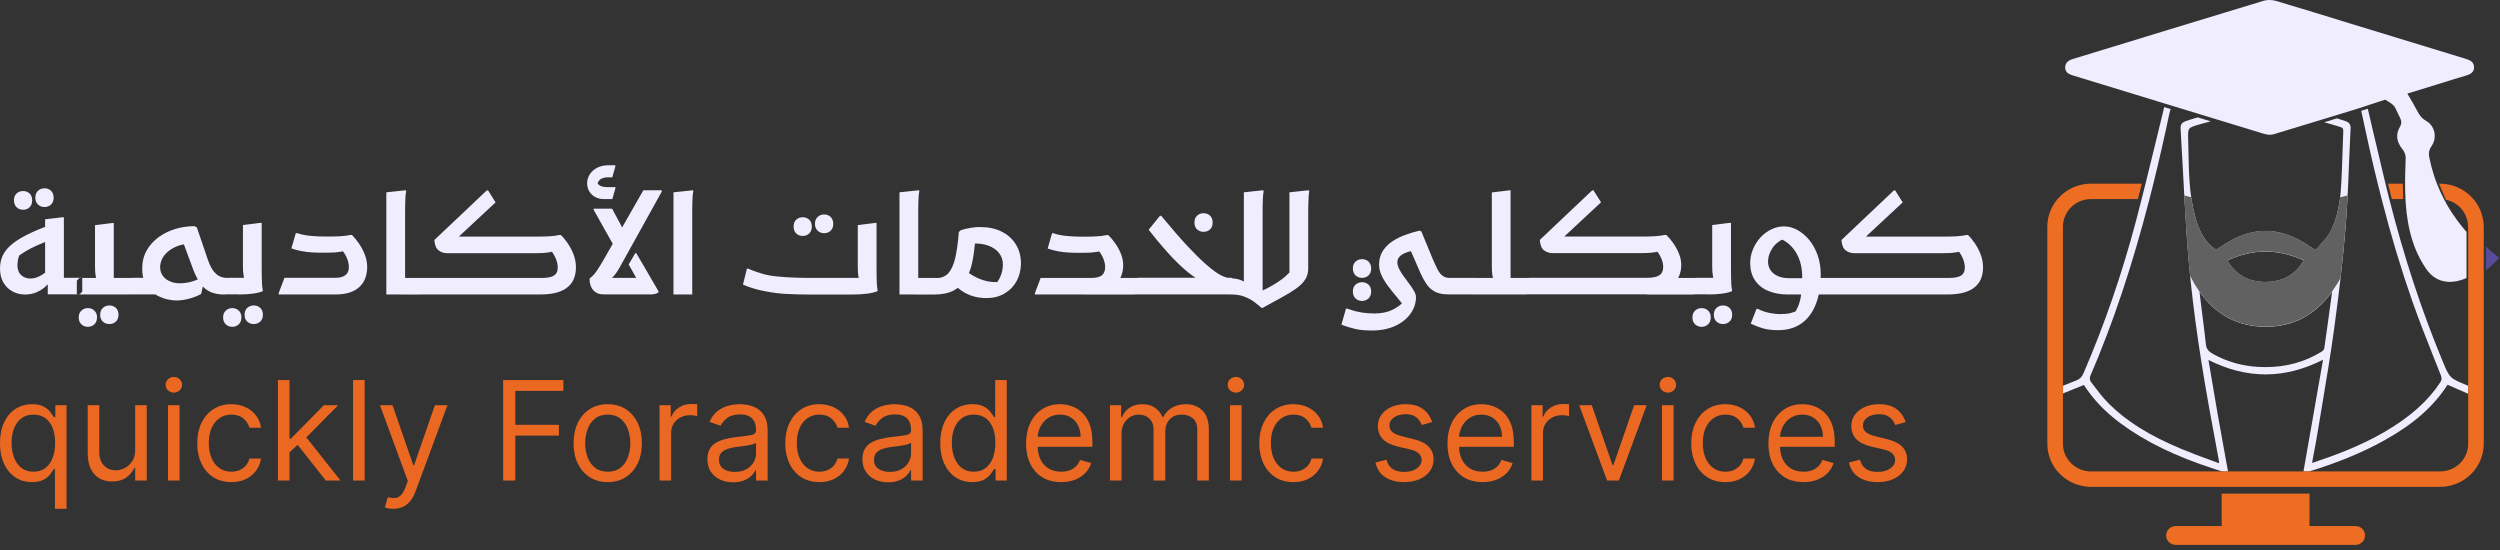<svg width="159" height="35" viewBox="0 0 159 35" fill="none" xmlns="http://www.w3.org/2000/svg">
<rect x="0" y="0" width="159" height="35" fill="#333333" stroke="none"/>
<path d="M3.175 17.927C3.094 18.03 2.982 18.149 2.833 18.276C2.684 18.404 2.508 18.51 2.295 18.601C2.086 18.687 1.849 18.732 1.588 18.732C1.291 18.732 1.025 18.662 0.78 18.527C0.539 18.391 0.346 18.198 0.21 17.956C0.069 17.714 0.001 17.422 0.001 17.085C0.001 16.88 0.029 16.687 0.081 16.498C0.134 16.309 0.23 16.12 0.371 15.931C0.511 15.742 0.708 15.557 0.969 15.373C1.226 15.188 1.56 15.003 1.965 14.81C2.371 14.617 2.865 14.42 3.444 14.219L3.179 15.274C2.881 15.385 2.608 15.496 2.351 15.611C2.094 15.726 1.849 15.849 1.616 15.989C1.383 16.128 1.15 16.293 0.917 16.477L1.343 15.989C1.262 16.128 1.206 16.272 1.166 16.42C1.13 16.568 1.11 16.72 1.11 16.868C1.11 17.147 1.19 17.356 1.347 17.5C1.507 17.644 1.7 17.714 1.925 17.714C2.146 17.714 2.359 17.656 2.564 17.541C2.769 17.426 2.97 17.278 3.171 17.106L3.175 17.927ZM1.881 13.179C1.994 13.073 2.046 12.925 2.046 12.74C2.046 12.555 1.99 12.407 1.881 12.305C1.769 12.202 1.632 12.149 1.467 12.149C1.303 12.149 1.166 12.202 1.054 12.305C0.941 12.407 0.889 12.555 0.889 12.74C0.889 12.925 0.945 13.073 1.054 13.179C1.166 13.286 1.303 13.34 1.467 13.34C1.632 13.344 1.769 13.29 1.881 13.179ZM3.247 13.007C3.359 12.9 3.412 12.756 3.412 12.576C3.412 12.391 3.355 12.243 3.247 12.136C3.134 12.029 2.998 11.976 2.833 11.976C2.668 11.976 2.528 12.029 2.415 12.136C2.303 12.243 2.247 12.391 2.247 12.576C2.247 12.756 2.303 12.9 2.415 13.007C2.528 13.114 2.668 13.167 2.833 13.167C2.998 13.167 3.134 13.114 3.247 13.007ZM3.038 18.728V17.611L2.869 17.853V13.947L3.978 13.816H4.062V18.165L3.576 17.669H5.231V18.547L5.063 18.72H3.038V18.728ZM4.886 17.849V18.728H8.236L8.405 18.556V17.677H6.75L7.236 18.174V14.181H7.16L6.043 14.321V16.97C6.043 17.184 6.055 17.373 6.083 17.533C6.107 17.693 6.143 17.812 6.192 17.886L6.601 17.677H5.059L4.886 17.849ZM5.175 20.626C5.288 20.732 5.424 20.786 5.585 20.786C5.75 20.786 5.89 20.732 6.003 20.626C6.115 20.519 6.171 20.371 6.171 20.186C6.171 20.005 6.115 19.862 6.003 19.755C5.89 19.648 5.754 19.595 5.593 19.595C5.428 19.595 5.288 19.648 5.175 19.755C5.063 19.862 5.006 20.005 5.006 20.186C5.006 20.371 5.063 20.519 5.175 20.626ZM6.541 20.453C6.654 20.556 6.79 20.609 6.951 20.609C7.116 20.609 7.256 20.556 7.369 20.453C7.481 20.35 7.537 20.203 7.537 20.018C7.537 19.833 7.481 19.685 7.369 19.582C7.256 19.48 7.12 19.426 6.959 19.426C6.794 19.426 6.654 19.48 6.541 19.582C6.429 19.685 6.372 19.833 6.372 20.018C6.368 20.207 6.429 20.35 6.541 20.453ZM8.409 17.673L8.24 17.845V18.724H10.237L9.887 17.669H8.409V17.673ZM14.471 18.556V17.677C14.17 17.677 13.921 17.586 13.724 17.401C13.527 17.217 13.366 16.937 13.234 16.56L12.519 14.461L12.366 14.383C11.964 14.383 11.567 14.44 11.173 14.555C10.779 14.67 10.426 14.843 10.104 15.073C9.783 15.303 9.526 15.586 9.333 15.923C9.14 16.26 9.044 16.646 9.044 17.081C9.044 17.385 9.088 17.648 9.18 17.874C9.273 18.1 9.393 18.293 9.546 18.449C9.699 18.605 9.871 18.732 10.06 18.827C10.249 18.921 10.446 18.995 10.647 19.04C10.848 19.085 11.04 19.11 11.221 19.11C11.458 19.11 11.715 19.077 11.988 19.007C12.262 18.938 12.527 18.835 12.788 18.703L13.025 17.693L12.912 17.607C12.752 17.705 12.539 17.8 12.274 17.886C12.005 17.972 11.723 18.018 11.422 18.018C11.217 18.018 11.02 17.981 10.832 17.903C10.643 17.829 10.486 17.714 10.366 17.558C10.245 17.406 10.185 17.209 10.185 16.979C10.185 16.814 10.225 16.65 10.301 16.486C10.377 16.321 10.494 16.165 10.655 16.026C10.815 15.882 11.012 15.763 11.253 15.664C11.49 15.566 11.771 15.512 12.097 15.5L11.619 15.336L12.31 17.2C12.45 17.553 12.607 17.845 12.772 18.067C12.937 18.289 13.141 18.457 13.382 18.568C13.623 18.679 13.929 18.732 14.298 18.732L14.471 18.556ZM14.359 20.626C14.471 20.732 14.608 20.786 14.768 20.786C14.933 20.786 15.074 20.732 15.186 20.626C15.299 20.519 15.355 20.371 15.355 20.186C15.355 20.005 15.299 19.862 15.186 19.755C15.074 19.648 14.937 19.595 14.776 19.595C14.612 19.595 14.471 19.648 14.359 19.755C14.246 19.862 14.19 20.005 14.19 20.186C14.19 20.371 14.246 20.519 14.359 20.626ZM15.17 18.728C15.528 18.728 15.833 18.712 16.082 18.675C16.331 18.642 16.544 18.588 16.713 18.519V18.449C16.689 18.346 16.673 18.215 16.665 18.055C16.657 17.894 16.648 17.738 16.648 17.574C16.644 17.41 16.644 17.27 16.644 17.155V14.173H16.568L15.451 14.313V16.954C15.451 17.167 15.463 17.356 15.492 17.521C15.516 17.685 15.552 17.804 15.6 17.878L16.01 17.669H14.475L14.306 17.841V18.72H15.17V18.728ZM15.725 20.453C15.837 20.556 15.974 20.609 16.134 20.609C16.299 20.609 16.44 20.556 16.552 20.453C16.665 20.35 16.721 20.203 16.721 20.018C16.721 19.833 16.665 19.685 16.552 19.582C16.44 19.48 16.303 19.426 16.142 19.426C15.978 19.426 15.837 19.48 15.725 19.582C15.612 19.685 15.556 19.833 15.556 20.018C15.552 20.207 15.608 20.35 15.725 20.453ZM17.717 18.728H21.341C21.706 18.728 22.015 18.683 22.269 18.593C22.526 18.502 22.731 18.379 22.891 18.219C23.052 18.059 23.168 17.874 23.241 17.664C23.313 17.455 23.353 17.229 23.353 16.983C23.353 16.712 23.301 16.445 23.201 16.19C23.1 15.935 22.972 15.697 22.827 15.483C22.678 15.27 22.53 15.089 22.385 14.941H22.285C22.116 14.982 21.907 15.011 21.658 15.024C21.409 15.04 21.164 15.044 20.911 15.044H20.638C20.352 15.044 20.055 15.028 19.742 14.999C19.428 14.97 19.147 14.913 18.898 14.826H18.814L18.532 15.796C18.737 15.87 18.946 15.931 19.163 15.968C19.38 16.009 19.597 16.038 19.818 16.05C20.039 16.067 20.248 16.071 20.441 16.071H20.758C20.947 16.071 21.108 16.067 21.244 16.058C21.381 16.05 21.521 16.034 21.67 16.009C21.819 15.985 21.995 15.952 22.208 15.906L21.67 15.829C21.831 15.985 21.955 16.169 22.048 16.379C22.14 16.588 22.188 16.79 22.188 16.991C22.188 17.135 22.156 17.258 22.092 17.36C22.027 17.463 21.931 17.541 21.803 17.59C21.674 17.644 21.509 17.669 21.312 17.669H18.091L17.725 18.638V18.728H17.717ZM24.57 18.728H25.764V13.463C25.764 13.348 25.764 13.208 25.768 13.044C25.772 12.88 25.776 12.719 25.784 12.563C25.792 12.407 25.808 12.276 25.832 12.169L25.824 12.099L24.57 12.231V18.728ZM26.772 18.728L26.941 18.556V17.677H25.49V18.732H26.772V18.728ZM34.361 18.728C34.794 18.728 35.152 18.683 35.445 18.597C35.734 18.51 35.967 18.387 36.144 18.227C36.321 18.067 36.445 17.886 36.518 17.677C36.59 17.471 36.63 17.25 36.63 17.011C36.63 16.72 36.578 16.445 36.478 16.182C36.377 15.919 36.249 15.681 36.104 15.467C35.955 15.254 35.811 15.077 35.67 14.945H35.57C35.401 14.986 35.188 15.015 34.939 15.028C34.69 15.044 34.437 15.048 34.188 15.048H28.636L28.825 15.381L31.52 12.871L31.042 12.111H30.958L27.624 15.266C27.648 15.586 27.736 15.804 27.893 15.923C28.049 16.042 28.234 16.104 28.443 16.104H34.043C34.224 16.104 34.385 16.1 34.525 16.091C34.666 16.083 34.806 16.067 34.955 16.042C35.104 16.017 35.28 15.985 35.485 15.939L34.955 15.837C35.108 15.993 35.232 16.182 35.329 16.399C35.425 16.617 35.473 16.822 35.473 17.015C35.473 17.254 35.393 17.422 35.236 17.525C35.076 17.627 34.814 17.677 34.445 17.677H26.953L26.784 17.849V18.728H34.361ZM37.47 12.157C37.554 12.309 37.679 12.432 37.843 12.522C38.008 12.617 38.197 12.662 38.414 12.662H38.944L39.141 11.972V11.902H38.611C38.47 11.902 38.338 11.882 38.221 11.836C38.105 11.791 38.008 11.697 37.936 11.553L37.968 11.787C38.008 11.602 38.084 11.471 38.201 11.393C38.318 11.319 38.474 11.278 38.667 11.278H38.94L39.137 10.588V10.51H38.703C38.426 10.51 38.185 10.563 37.98 10.67C37.775 10.777 37.618 10.916 37.506 11.093C37.394 11.265 37.341 11.459 37.341 11.668C37.345 11.845 37.386 12.005 37.47 12.157ZM41.298 18.728C41.431 18.728 41.543 18.72 41.644 18.699C41.744 18.679 41.821 18.642 41.877 18.588V18.519L40.471 16.104H40.402L39.985 16.818L40.864 18.387L40.925 17.673H38.41L38.727 17.804C38.795 17.771 38.864 17.722 38.932 17.66C39 17.599 39.077 17.517 39.157 17.406C39.237 17.299 39.334 17.151 39.434 16.966L42.086 12.19V12.103H40.917L39.322 14.892L39.756 14.806L38.928 13.27H37.759V13.348L39.217 15.944V15.073L38.406 16.494C38.237 16.785 38.101 17.007 37.996 17.163C37.896 17.319 37.803 17.439 37.727 17.512C37.651 17.586 37.57 17.656 37.494 17.722C37.494 18.034 37.574 18.28 37.731 18.457C37.892 18.634 38.105 18.724 38.378 18.724H41.298V18.728ZM42.833 18.728H44.026V13.463C44.026 13.348 44.026 13.208 44.03 13.044C44.034 12.88 44.038 12.719 44.046 12.563C44.054 12.407 44.07 12.276 44.094 12.169L44.086 12.099L42.833 12.231V18.728ZM47.252 18.1C47.324 18.133 47.416 18.169 47.521 18.211C47.625 18.248 47.738 18.285 47.858 18.326C47.979 18.363 48.091 18.395 48.2 18.424C48.819 18.568 49.381 18.658 49.887 18.687C50.393 18.716 50.904 18.732 51.414 18.732H54.178C54.535 18.732 54.852 18.716 55.13 18.679C55.407 18.646 55.628 18.593 55.8 18.523L55.817 18.453C55.792 18.35 55.776 18.219 55.768 18.059C55.76 17.903 55.752 17.742 55.752 17.578C55.748 17.414 55.748 17.274 55.748 17.159V14.177H55.664L54.555 14.317V16.966C54.555 17.18 54.567 17.369 54.587 17.529C54.611 17.689 54.648 17.808 54.7 17.882L55.11 17.673H51.418C51.173 17.673 50.875 17.669 50.526 17.656C50.176 17.644 49.819 17.623 49.453 17.586C49.088 17.553 48.754 17.492 48.453 17.401C48.389 17.377 48.3 17.348 48.188 17.315C48.075 17.282 47.959 17.241 47.846 17.196C47.734 17.151 47.645 17.118 47.581 17.085H47.505L47.252 18.1ZM51.466 14.847C51.578 14.74 51.631 14.592 51.631 14.407C51.631 14.223 51.574 14.075 51.466 13.972C51.353 13.869 51.217 13.816 51.052 13.816C50.888 13.816 50.751 13.869 50.638 13.972C50.526 14.075 50.474 14.223 50.474 14.407C50.474 14.592 50.53 14.74 50.638 14.847C50.751 14.954 50.888 15.007 51.052 15.007C51.217 15.007 51.353 14.954 51.466 14.847ZM52.832 14.67C52.944 14.563 52.996 14.42 52.996 14.239C52.996 14.054 52.94 13.906 52.832 13.8C52.719 13.693 52.583 13.639 52.418 13.639C52.253 13.639 52.113 13.693 52 13.8C51.888 13.906 51.831 14.054 51.831 14.239C51.831 14.42 51.888 14.563 52 14.67C52.113 14.777 52.253 14.831 52.418 14.831C52.583 14.835 52.719 14.777 52.832 14.67ZM57.207 18.728H58.4V13.463C58.4 13.348 58.4 13.208 58.404 13.044C58.408 12.88 58.412 12.719 58.42 12.563C58.428 12.407 58.444 12.276 58.468 12.169L58.46 12.099L57.207 12.231V18.728ZM59.408 18.728L59.577 18.556V17.677H58.127V18.732H59.408V18.728ZM61.738 14.49C61.513 14.527 61.3 14.58 61.103 14.642L60.983 14.757C60.931 15.414 60.854 15.956 60.758 16.387C60.657 16.818 60.517 17.139 60.332 17.356C60.147 17.57 59.894 17.681 59.577 17.681L59.408 17.853V18.732C59.914 18.732 60.332 18.646 60.657 18.474C60.983 18.301 61.244 18.059 61.433 17.747C61.621 17.434 61.762 17.061 61.846 16.629C61.931 16.198 61.991 15.73 62.027 15.216L61.839 15.488C62.224 15.471 62.566 15.516 62.859 15.623C63.152 15.73 63.377 15.886 63.542 16.096C63.703 16.301 63.783 16.547 63.783 16.831C63.783 17.098 63.727 17.356 63.614 17.611C63.502 17.866 63.337 18.091 63.12 18.297L63.706 17.931C63.654 17.935 63.598 17.94 63.53 17.944C63.465 17.948 63.389 17.944 63.305 17.939C63.068 17.939 62.827 17.907 62.594 17.837C62.357 17.767 62.128 17.669 61.907 17.545C61.686 17.422 61.473 17.266 61.276 17.089L60.416 17.779C60.649 18.071 60.89 18.301 61.139 18.478C61.389 18.65 61.646 18.773 61.911 18.847C62.176 18.921 62.449 18.958 62.734 18.958C63.168 18.958 63.55 18.864 63.879 18.671C64.209 18.478 64.47 18.215 64.654 17.878C64.839 17.541 64.932 17.163 64.932 16.744C64.932 16.293 64.823 15.89 64.61 15.545C64.397 15.2 64.1 14.929 63.715 14.736C63.333 14.543 62.891 14.444 62.397 14.444C62.184 14.432 61.963 14.453 61.738 14.49ZM65.811 18.728H69.435C69.604 18.728 69.764 18.72 69.909 18.699C70.054 18.679 70.186 18.65 70.307 18.617L70.632 18.305C70.917 18.141 71.122 17.94 71.247 17.689C71.371 17.443 71.436 17.172 71.436 16.876C71.436 16.613 71.383 16.362 71.283 16.12C71.183 15.878 71.058 15.656 70.913 15.455C70.769 15.249 70.624 15.081 70.484 14.95H70.383C70.214 14.991 70.005 15.019 69.757 15.032C69.507 15.048 69.262 15.052 69.009 15.052H68.736C68.451 15.052 68.154 15.036 67.84 15.007C67.527 14.978 67.246 14.921 66.997 14.835H66.912L66.631 15.804C66.836 15.878 67.045 15.939 67.262 15.976C67.479 16.017 67.696 16.046 67.916 16.058C68.138 16.075 68.346 16.079 68.539 16.079H68.857C69.045 16.079 69.206 16.075 69.343 16.067C69.479 16.058 69.62 16.042 69.769 16.017C69.917 15.993 70.094 15.96 70.307 15.915L69.769 15.837C69.929 15.993 70.054 16.174 70.146 16.383C70.239 16.588 70.287 16.79 70.287 16.979C70.287 17.229 70.214 17.406 70.074 17.517C69.933 17.623 69.708 17.677 69.407 17.677H66.185L65.82 18.646V18.728H65.811ZM72.187 18.728L72.356 18.556V17.677H68.837V18.732H72.187V18.728ZM78.181 18.728L78.349 18.556V17.669H78.153C78.016 17.669 77.831 17.607 77.602 17.48C77.373 17.356 77.084 17.143 76.742 16.847C76.397 16.551 75.991 16.149 75.513 15.64C75.039 15.13 74.485 14.494 73.854 13.726H73.77L73.055 14.613C73.456 15.13 73.85 15.603 74.232 16.026C74.613 16.449 74.975 16.814 75.324 17.118C75.67 17.422 75.991 17.656 76.288 17.812L76.562 17.664H72.36L72.191 17.837V18.724H78.181V18.728ZM76.959 14.588C77.072 14.486 77.124 14.338 77.124 14.153C77.124 13.968 77.068 13.82 76.959 13.717C76.847 13.615 76.71 13.561 76.546 13.561C76.381 13.561 76.244 13.615 76.132 13.717C76.019 13.82 75.967 13.968 75.967 14.153C75.967 14.338 76.023 14.486 76.132 14.588C76.244 14.691 76.381 14.744 76.546 14.744C76.71 14.744 76.847 14.695 76.959 14.588ZM78.285 18.728C78.615 18.728 78.9 18.773 79.137 18.864C79.374 18.954 79.583 19.065 79.763 19.2C79.944 19.336 80.109 19.467 80.262 19.603C80.728 19.348 81.141 19.122 81.507 18.921C81.873 18.724 82.178 18.535 82.431 18.354C82.684 18.174 82.877 17.985 83.005 17.784C83.138 17.582 83.202 17.348 83.202 17.081V13.463C83.202 13.299 83.206 13.134 83.21 12.966C83.214 12.797 83.222 12.641 83.23 12.498C83.238 12.354 83.25 12.247 83.27 12.169L83.238 12.099L82.009 12.231V17.332C81.848 17.5 81.668 17.66 81.459 17.808C81.25 17.956 81.045 18.087 80.844 18.198C80.643 18.313 80.462 18.404 80.302 18.474V13.463C80.302 13.348 80.302 13.208 80.306 13.044C80.31 12.88 80.314 12.719 80.322 12.563C80.33 12.407 80.346 12.276 80.37 12.169L80.338 12.099L79.109 12.231V17.907C78.996 17.841 78.868 17.792 78.727 17.755C78.586 17.718 78.43 17.697 78.257 17.697H78.165C78.064 17.697 78.004 17.73 77.984 17.8C77.968 17.87 77.96 18.005 77.96 18.211C77.96 18.408 77.968 18.543 77.984 18.617C78 18.691 78.06 18.728 78.165 18.728H78.285ZM92.213 18.556V17.677C92.032 17.677 91.879 17.636 91.763 17.549C91.642 17.467 91.538 17.336 91.442 17.155C91.349 16.979 91.241 16.748 91.12 16.469L90.397 14.716L90.285 14.67C89.999 14.736 89.706 14.818 89.405 14.929C89.103 15.036 88.826 15.171 88.569 15.34C88.312 15.504 88.107 15.713 87.947 15.96C87.786 16.206 87.71 16.498 87.71 16.835C87.71 17.069 87.766 17.303 87.878 17.537C87.991 17.771 88.135 18.005 88.308 18.231C88.481 18.457 88.662 18.683 88.85 18.905C89.039 19.127 89.204 19.344 89.353 19.554L89.344 19.102C89.156 19.34 88.899 19.537 88.573 19.697C88.248 19.858 87.862 19.936 87.416 19.936C87.115 19.936 86.85 19.915 86.621 19.878C86.392 19.841 86.199 19.796 86.046 19.747C85.894 19.697 85.769 19.656 85.681 19.628H85.605L85.315 20.646C85.621 20.769 85.922 20.86 86.211 20.925C86.5 20.991 86.846 21.02 87.252 21.02C87.818 21.02 88.316 20.921 88.734 20.728C89.156 20.535 89.481 20.272 89.71 19.948C89.939 19.623 90.056 19.274 90.056 18.901C90.056 18.786 90.015 18.654 89.935 18.515C89.855 18.371 89.758 18.223 89.642 18.067C89.525 17.911 89.409 17.751 89.288 17.59C89.168 17.43 89.071 17.274 88.991 17.114C88.911 16.958 88.871 16.81 88.871 16.679C88.871 16.514 88.935 16.383 89.059 16.276C89.184 16.174 89.337 16.091 89.517 16.034C89.698 15.976 89.871 15.935 90.044 15.911L89.549 15.545L90.349 17.385C90.457 17.623 90.578 17.845 90.714 18.05C90.851 18.256 91.024 18.42 91.241 18.539C91.454 18.658 91.723 18.72 92.048 18.72L92.213 18.556ZM87.043 17.512C87.155 17.406 87.207 17.258 87.207 17.073C87.207 16.892 87.151 16.748 87.043 16.642C86.93 16.535 86.794 16.482 86.629 16.482C86.464 16.482 86.324 16.535 86.211 16.642C86.099 16.748 86.042 16.892 86.042 17.073C86.042 17.258 86.099 17.406 86.211 17.512C86.324 17.619 86.464 17.673 86.629 17.673C86.794 17.673 86.934 17.619 87.043 17.512ZM87.039 18.979C87.151 18.872 87.207 18.724 87.207 18.539C87.207 18.354 87.151 18.206 87.039 18.104C86.926 18.001 86.79 17.948 86.629 17.948C86.464 17.948 86.324 18.001 86.211 18.104C86.099 18.206 86.042 18.354 86.042 18.539C86.042 18.724 86.099 18.872 86.211 18.979C86.324 19.085 86.46 19.139 86.621 19.139C86.786 19.139 86.926 19.085 87.039 18.979ZM92.213 17.673L92.044 17.845V18.724H93.655L93.824 18.552V17.673H92.213ZM97.082 18.728L97.251 18.556V17.677H95.587L96.073 18.198V12.107H95.989L94.88 12.239V16.97C94.88 17.184 94.892 17.373 94.921 17.533C94.945 17.693 94.981 17.812 95.029 17.886L95.439 17.677H93.828L93.659 17.849V18.728H97.082ZM104.771 18.728C105.004 18.728 105.213 18.712 105.397 18.683C105.582 18.654 105.747 18.609 105.896 18.552L106.313 18.133C106.534 17.968 106.691 17.779 106.787 17.562C106.88 17.344 106.928 17.114 106.928 16.868C106.928 16.605 106.876 16.354 106.775 16.112C106.675 15.87 106.55 15.648 106.406 15.447C106.261 15.241 106.117 15.073 105.976 14.941H105.876C105.707 14.982 105.494 15.011 105.245 15.024C104.996 15.04 104.743 15.044 104.494 15.044H98.942L99.131 15.377L101.826 12.867L101.348 12.107H101.264L97.929 15.262C97.954 15.582 98.042 15.8 98.199 15.919C98.355 16.038 98.54 16.1 98.749 16.1H104.349C104.53 16.1 104.69 16.095 104.831 16.087C104.972 16.079 105.112 16.063 105.261 16.038C105.41 16.013 105.586 15.98 105.791 15.935L105.261 15.833C105.414 15.989 105.538 16.169 105.634 16.379C105.731 16.584 105.779 16.785 105.779 16.974C105.779 17.217 105.699 17.397 105.542 17.504C105.381 17.615 105.12 17.669 104.751 17.669H97.258L97.09 17.841V18.72H104.771V18.728ZM107.74 18.728L107.908 18.556L107.916 17.677H105.598L104.747 18.732H107.74V18.728ZM107.808 20.626C107.92 20.732 108.057 20.786 108.218 20.786C108.382 20.786 108.523 20.732 108.635 20.626C108.748 20.519 108.804 20.371 108.804 20.186C108.804 20.005 108.748 19.862 108.635 19.755C108.523 19.648 108.386 19.595 108.226 19.595C108.061 19.595 107.92 19.648 107.808 19.755C107.695 19.862 107.639 20.005 107.639 20.186C107.635 20.371 107.695 20.519 107.808 20.626ZM108.615 18.728C108.973 18.728 109.278 18.712 109.527 18.675C109.776 18.642 109.989 18.588 110.158 18.519V18.449C110.134 18.346 110.118 18.215 110.11 18.055C110.102 17.898 110.094 17.738 110.094 17.574C110.09 17.41 110.09 17.27 110.09 17.155V14.173H110.013L108.896 14.313V16.954C108.896 17.167 108.909 17.356 108.937 17.521C108.961 17.685 108.997 17.804 109.045 17.878L109.455 17.669H107.92L107.752 17.841V18.72H108.615V18.728ZM109.17 20.453C109.282 20.556 109.419 20.609 109.579 20.609C109.744 20.609 109.885 20.556 109.997 20.453C110.11 20.35 110.166 20.203 110.166 20.018C110.166 19.833 110.11 19.685 109.997 19.582C109.885 19.48 109.748 19.426 109.587 19.426C109.423 19.426 109.282 19.48 109.17 19.582C109.057 19.685 109.001 19.833 109.001 20.018C109.001 20.207 109.057 20.35 109.17 20.453ZM111.632 17.849C111.841 18.145 112.122 18.367 112.48 18.51C112.837 18.654 113.239 18.728 113.681 18.728H116.433L116.602 18.556V17.677H114.983L114.854 17.693H113.806C113.508 17.693 113.263 17.648 113.058 17.553C112.857 17.459 112.705 17.336 112.6 17.176C112.5 17.015 112.448 16.839 112.448 16.65C112.448 16.33 112.552 16.026 112.757 15.734C112.966 15.442 113.283 15.229 113.709 15.089L113.086 15.134C113.364 15.229 113.601 15.36 113.794 15.537C113.986 15.709 114.143 15.911 114.268 16.128C114.388 16.35 114.48 16.584 114.537 16.839C114.593 17.093 114.621 17.344 114.621 17.603C114.621 17.997 114.601 18.346 114.565 18.646C114.529 18.946 114.468 19.209 114.38 19.43C114.296 19.652 114.179 19.854 114.039 20.026L114.396 19.714C114.235 19.8 114.067 19.866 113.882 19.911C113.697 19.956 113.472 19.977 113.203 19.977C113.002 19.977 112.777 19.952 112.52 19.899C112.263 19.845 112.022 19.763 111.797 19.644H111.713L111.347 20.584C111.644 20.724 111.921 20.827 112.179 20.897C112.436 20.966 112.741 20.999 113.086 20.999C113.661 20.999 114.151 20.86 114.553 20.584C114.954 20.309 115.264 19.903 115.477 19.373C115.69 18.843 115.798 18.198 115.798 17.443C115.798 17.007 115.734 16.605 115.601 16.231C115.469 15.857 115.292 15.537 115.067 15.262C114.842 14.991 114.589 14.777 114.312 14.625C114.035 14.473 113.749 14.399 113.46 14.399C113.187 14.399 112.922 14.461 112.665 14.584C112.408 14.707 112.175 14.876 111.974 15.093C111.773 15.311 111.612 15.562 111.492 15.845C111.371 16.128 111.311 16.432 111.311 16.757C111.319 17.188 111.423 17.553 111.632 17.849ZM123.853 18.728C124.287 18.728 124.644 18.683 124.937 18.597C125.231 18.51 125.46 18.387 125.636 18.227C125.813 18.067 125.938 17.886 126.01 17.677C126.082 17.471 126.122 17.25 126.122 17.011C126.122 16.72 126.07 16.445 125.97 16.182C125.869 15.919 125.741 15.681 125.596 15.467C125.448 15.254 125.303 15.077 125.162 14.945H125.062C124.893 14.986 124.68 15.015 124.431 15.028C124.182 15.044 123.929 15.048 123.68 15.048H118.128L118.317 15.381L121.013 12.871L120.534 12.111H120.45L117.116 15.266C117.14 15.586 117.228 15.804 117.385 15.923C117.542 16.042 117.726 16.104 117.935 16.104H123.535C123.716 16.104 123.877 16.1 124.017 16.091C124.158 16.083 124.299 16.067 124.447 16.042C124.596 16.017 124.773 15.985 124.978 15.939L124.447 15.837C124.6 15.993 124.724 16.182 124.821 16.399C124.917 16.617 124.965 16.822 124.965 17.015C124.965 17.254 124.885 17.422 124.728 17.525C124.568 17.627 124.307 17.677 123.937 17.677H116.445L116.276 17.849V18.728H123.853Z" fill="#F0EDFF"/>
<path d="M121.202 26.843L120.541 27.03C120.499 26.92 120.438 26.813 120.357 26.709C120.278 26.603 120.17 26.516 120.032 26.447C119.895 26.378 119.719 26.344 119.505 26.344C119.212 26.344 118.967 26.412 118.772 26.547C118.578 26.68 118.482 26.849 118.482 27.055C118.482 27.238 118.548 27.383 118.681 27.489C118.815 27.595 119.023 27.683 119.305 27.754L120.017 27.929C120.445 28.033 120.764 28.192 120.975 28.406C121.185 28.618 121.29 28.892 121.29 29.227C121.29 29.501 121.211 29.747 121.053 29.963C120.897 30.179 120.678 30.35 120.397 30.475C120.117 30.599 119.79 30.662 119.418 30.662C118.929 30.662 118.524 30.556 118.204 30.344C117.884 30.131 117.681 29.822 117.596 29.414L118.295 29.239C118.361 29.497 118.487 29.691 118.672 29.82C118.859 29.948 119.104 30.013 119.405 30.013C119.748 30.013 120.021 29.94 120.223 29.794C120.426 29.647 120.528 29.47 120.528 29.264C120.528 29.098 120.47 28.958 120.354 28.846C120.237 28.732 120.058 28.646 119.817 28.59L119.018 28.403C118.58 28.299 118.257 28.138 118.051 27.919C117.847 27.699 117.745 27.423 117.745 27.093C117.745 26.822 117.821 26.583 117.973 26.375C118.127 26.167 118.336 26.004 118.6 25.885C118.867 25.767 119.168 25.707 119.505 25.707C119.979 25.707 120.352 25.811 120.622 26.02C120.894 26.227 121.088 26.502 121.202 26.843Z" fill="#EB6823"/>
<path d="M114.704 30.662C114.242 30.662 113.843 30.56 113.509 30.356C113.176 30.15 112.919 29.863 112.738 29.495C112.559 29.125 112.47 28.694 112.47 28.203C112.47 27.712 112.559 27.28 112.738 26.905C112.919 26.529 113.171 26.236 113.493 26.026C113.817 25.814 114.196 25.707 114.629 25.707C114.878 25.707 115.125 25.749 115.368 25.832C115.611 25.916 115.833 26.051 116.033 26.238C116.232 26.423 116.391 26.668 116.51 26.974C116.628 27.28 116.688 27.656 116.688 28.104V28.416H112.994V27.779H115.939C115.939 27.509 115.885 27.267 115.777 27.055C115.671 26.843 115.519 26.676 115.321 26.553C115.126 26.43 114.895 26.369 114.629 26.369C114.335 26.369 114.082 26.442 113.867 26.587C113.655 26.731 113.492 26.918 113.378 27.149C113.263 27.38 113.206 27.627 113.206 27.891V28.316C113.206 28.678 113.268 28.984 113.393 29.236C113.52 29.486 113.696 29.676 113.92 29.807C114.145 29.936 114.406 30 114.704 30C114.897 30 115.072 29.973 115.228 29.919C115.386 29.863 115.522 29.78 115.636 29.67C115.751 29.557 115.839 29.418 115.902 29.252L116.613 29.451C116.538 29.693 116.412 29.905 116.235 30.088C116.059 30.269 115.84 30.41 115.58 30.512C115.32 30.612 115.028 30.662 114.704 30.662Z" fill="#EB6823"/>
<path d="M109.734 30.662C109.285 30.662 108.898 30.556 108.573 30.344C108.249 30.131 107.999 29.839 107.825 29.467C107.65 29.095 107.562 28.669 107.562 28.191C107.562 27.704 107.652 27.275 107.831 26.902C108.012 26.528 108.263 26.236 108.586 26.026C108.91 25.814 109.289 25.707 109.721 25.707C110.058 25.707 110.362 25.77 110.632 25.895C110.903 26.02 111.124 26.194 111.297 26.419C111.47 26.643 111.577 26.905 111.618 27.205H110.882C110.826 26.987 110.701 26.793 110.508 26.625C110.316 26.454 110.058 26.369 109.734 26.369C109.447 26.369 109.195 26.444 108.979 26.594C108.765 26.741 108.597 26.95 108.477 27.221C108.358 27.489 108.299 27.804 108.299 28.166C108.299 28.536 108.357 28.859 108.473 29.133C108.592 29.408 108.758 29.621 108.973 29.773C109.189 29.924 109.443 30 109.734 30C109.925 30 110.099 29.967 110.255 29.901C110.411 29.834 110.543 29.738 110.651 29.614C110.759 29.489 110.836 29.339 110.882 29.164H111.618C111.577 29.447 111.474 29.702 111.309 29.929C111.147 30.153 110.932 30.332 110.664 30.465C110.397 30.596 110.088 30.662 109.734 30.662Z" fill="#EB6823"/>
<path d="M105.702 30.562V25.77H106.439V30.562H105.702ZM106.077 24.971C105.933 24.971 105.81 24.922 105.706 24.824C105.604 24.727 105.553 24.609 105.553 24.472C105.553 24.335 105.604 24.217 105.706 24.119C105.81 24.021 105.933 23.973 106.077 23.973C106.22 23.973 106.343 24.021 106.445 24.119C106.549 24.217 106.601 24.335 106.601 24.472C106.601 24.609 106.549 24.727 106.445 24.824C106.343 24.922 106.22 24.971 106.077 24.971Z" fill="#EB6823"/>
<path d="M104.73 25.77L102.958 30.562H102.21L100.438 25.77H101.236L102.559 29.588H102.609L103.932 25.77H104.73Z" fill="#EB6823"/>
<path d="M97.397 30.562V25.77H98.108V26.494H98.158C98.245 26.256 98.403 26.064 98.632 25.916C98.861 25.769 99.119 25.695 99.406 25.695C99.46 25.695 99.527 25.696 99.609 25.698C99.69 25.7 99.751 25.703 99.793 25.707V26.456C99.768 26.45 99.71 26.441 99.621 26.428C99.534 26.413 99.441 26.406 99.343 26.406C99.11 26.406 98.902 26.455 98.719 26.553C98.538 26.648 98.395 26.782 98.289 26.952C98.185 27.121 98.133 27.313 98.133 27.529V30.562H97.397Z" fill="#EB6823"/>
<path d="M94.292 30.662C93.831 30.662 93.432 30.56 93.097 30.356C92.765 30.15 92.508 29.863 92.327 29.495C92.148 29.125 92.059 28.694 92.059 28.203C92.059 27.712 92.148 27.28 92.327 26.905C92.508 26.529 92.76 26.236 93.082 26.026C93.406 25.814 93.785 25.707 94.218 25.707C94.467 25.707 94.714 25.749 94.957 25.832C95.2 25.916 95.422 26.051 95.621 26.238C95.821 26.423 95.98 26.668 96.099 26.974C96.217 27.28 96.277 27.656 96.277 28.104V28.416H92.583V27.779H95.528C95.528 27.509 95.474 27.267 95.366 27.055C95.26 26.843 95.108 26.676 94.91 26.553C94.715 26.43 94.484 26.369 94.218 26.369C93.924 26.369 93.671 26.442 93.456 26.587C93.244 26.731 93.081 26.918 92.966 27.149C92.852 27.38 92.795 27.627 92.795 27.891V28.316C92.795 28.678 92.857 28.984 92.982 29.236C93.109 29.486 93.285 29.676 93.509 29.807C93.734 29.936 93.995 30 94.292 30C94.486 30 94.66 29.973 94.817 29.919C94.975 29.863 95.111 29.78 95.225 29.67C95.34 29.557 95.428 29.418 95.49 29.252L96.202 29.451C96.127 29.693 96.001 29.905 95.824 30.088C95.647 30.269 95.429 30.41 95.169 30.512C94.909 30.612 94.617 30.662 94.292 30.662Z" fill="#EB6823"/>
<path d="M91.089 26.843L90.428 27.03C90.386 26.92 90.325 26.813 90.243 26.709C90.165 26.603 90.056 26.516 89.919 26.447C89.782 26.378 89.606 26.344 89.392 26.344C89.099 26.344 88.854 26.412 88.659 26.547C88.465 26.68 88.368 26.849 88.368 27.055C88.368 27.238 88.435 27.383 88.568 27.489C88.701 27.595 88.909 27.683 89.192 27.754L89.903 27.929C90.332 28.033 90.651 28.192 90.861 28.406C91.071 28.618 91.176 28.892 91.176 29.227C91.176 29.501 91.097 29.747 90.939 29.963C90.783 30.179 90.565 30.35 90.284 30.475C90.003 30.599 89.677 30.662 89.304 30.662C88.816 30.662 88.411 30.556 88.091 30.344C87.77 30.131 87.568 29.822 87.482 29.414L88.181 29.239C88.248 29.497 88.374 29.691 88.559 29.82C88.746 29.948 88.99 30.013 89.292 30.013C89.635 30.013 89.908 29.94 90.109 29.794C90.313 29.647 90.415 29.47 90.415 29.264C90.415 29.098 90.357 28.958 90.24 28.846C90.124 28.732 89.945 28.646 89.704 28.59L88.905 28.403C88.466 28.299 88.144 28.138 87.938 27.919C87.734 27.699 87.632 27.423 87.632 27.093C87.632 26.822 87.708 26.583 87.86 26.375C88.014 26.167 88.223 26.004 88.487 25.885C88.753 25.767 89.055 25.707 89.392 25.707C89.866 25.707 90.238 25.811 90.509 26.02C90.781 26.227 90.975 26.502 91.089 26.843Z" fill="#EB6823"/>
<path d="M82.262 30.662C81.813 30.662 81.426 30.556 81.102 30.344C80.777 30.131 80.528 29.839 80.353 29.467C80.178 29.095 80.091 28.669 80.091 28.191C80.091 27.704 80.18 27.275 80.359 26.902C80.54 26.528 80.792 26.236 81.114 26.026C81.439 25.814 81.817 25.707 82.25 25.707C82.587 25.707 82.89 25.77 83.161 25.895C83.431 26.02 83.653 26.194 83.825 26.419C83.998 26.643 84.105 26.905 84.147 27.205H83.41C83.354 26.987 83.229 26.793 83.036 26.625C82.845 26.454 82.587 26.369 82.262 26.369C81.975 26.369 81.724 26.444 81.507 26.594C81.293 26.741 81.126 26.95 81.005 27.221C80.886 27.489 80.827 27.804 80.827 28.166C80.827 28.536 80.885 28.859 81.002 29.133C81.12 29.408 81.287 29.621 81.501 29.773C81.717 29.924 81.971 30 82.262 30C82.454 30 82.627 29.967 82.783 29.901C82.939 29.834 83.071 29.738 83.18 29.614C83.288 29.489 83.365 29.339 83.41 29.164H84.147C84.105 29.447 84.002 29.702 83.838 29.929C83.675 30.153 83.46 30.332 83.192 30.465C82.926 30.596 82.616 30.662 82.262 30.662Z" fill="#EB6823"/>
<path d="M78.23 30.562V25.77H78.966V30.562H78.23ZM78.604 24.971C78.461 24.971 78.337 24.922 78.233 24.824C78.131 24.727 78.08 24.609 78.08 24.472C78.08 24.335 78.131 24.217 78.233 24.119C78.337 24.021 78.461 23.973 78.604 23.973C78.748 23.973 78.87 24.021 78.972 24.119C79.076 24.217 79.128 24.335 79.128 24.472C79.128 24.609 79.076 24.727 78.972 24.824C78.87 24.922 78.748 24.971 78.604 24.971Z" fill="#EB6823"/>
<path d="M70.594 30.562V25.77H71.305V26.519H71.368C71.467 26.263 71.629 26.064 71.851 25.923C72.074 25.779 72.341 25.707 72.653 25.707C72.969 25.707 73.232 25.779 73.442 25.923C73.654 26.064 73.82 26.263 73.938 26.519H73.988C74.111 26.271 74.295 26.075 74.54 25.929C74.786 25.781 75.08 25.707 75.423 25.707C75.852 25.707 76.202 25.842 76.475 26.11C76.747 26.376 76.883 26.791 76.883 27.355V30.562H76.147V27.355C76.147 27.001 76.05 26.748 75.857 26.597C75.663 26.445 75.436 26.369 75.174 26.369C74.837 26.369 74.576 26.471 74.391 26.675C74.206 26.876 74.113 27.132 74.113 27.442V30.562H73.364V27.28C73.364 27.008 73.276 26.788 73.099 26.622C72.922 26.453 72.695 26.369 72.416 26.369C72.224 26.369 72.046 26.42 71.879 26.522C71.715 26.624 71.582 26.765 71.48 26.946C71.38 27.125 71.33 27.332 71.33 27.567V30.562H70.594Z" fill="#EB6823"/>
<path d="M67.491 30.662C67.029 30.662 66.631 30.56 66.296 30.356C65.963 30.15 65.706 29.863 65.525 29.495C65.346 29.125 65.257 28.694 65.257 28.203C65.257 27.712 65.346 27.28 65.525 26.905C65.706 26.529 65.958 26.236 66.28 26.026C66.605 25.814 66.983 25.707 67.416 25.707C67.665 25.707 67.912 25.749 68.155 25.832C68.398 25.916 68.62 26.051 68.82 26.238C69.019 26.423 69.178 26.668 69.297 26.974C69.416 27.28 69.475 27.656 69.475 28.104V28.416H65.781V27.779H68.726C68.726 27.509 68.672 27.267 68.564 27.055C68.458 26.843 68.306 26.676 68.108 26.553C67.913 26.43 67.682 26.369 67.416 26.369C67.123 26.369 66.869 26.442 66.654 26.587C66.442 26.731 66.279 26.918 66.165 27.149C66.05 27.38 65.993 27.627 65.993 27.891V28.316C65.993 28.678 66.055 28.984 66.18 29.236C66.307 29.486 66.483 29.676 66.708 29.807C66.932 29.936 67.193 30 67.491 30C67.684 30 67.859 29.973 68.015 29.919C68.173 29.863 68.309 29.78 68.424 29.67C68.538 29.557 68.626 29.418 68.689 29.252L69.4 29.451C69.325 29.693 69.199 29.905 69.022 30.088C68.846 30.269 68.627 30.41 68.367 30.512C68.107 30.612 67.815 30.662 67.491 30.662Z" fill="#EB6823"/>
<path d="M61.834 30.662C61.435 30.662 61.082 30.561 60.776 30.359C60.471 30.155 60.231 29.868 60.059 29.498C59.886 29.126 59.8 28.686 59.8 28.178C59.8 27.675 59.886 27.238 60.059 26.868C60.231 26.498 60.472 26.212 60.779 26.01C61.087 25.808 61.443 25.707 61.846 25.707C62.158 25.707 62.405 25.759 62.586 25.863C62.769 25.965 62.908 26.082 63.004 26.213C63.102 26.342 63.178 26.448 63.232 26.531H63.294V24.172H64.03V30.562H63.319V29.826H63.232C63.178 29.913 63.101 30.023 63.001 30.156C62.901 30.287 62.758 30.405 62.573 30.509C62.388 30.611 62.142 30.662 61.834 30.662ZM61.934 30C62.229 30 62.479 29.923 62.682 29.769C62.886 29.613 63.041 29.398 63.147 29.124C63.254 28.847 63.306 28.528 63.306 28.166C63.306 27.808 63.255 27.495 63.151 27.227C63.047 26.956 62.893 26.746 62.689 26.596C62.485 26.445 62.233 26.369 61.934 26.369C61.622 26.369 61.362 26.449 61.154 26.609C60.948 26.767 60.793 26.982 60.689 27.255C60.587 27.525 60.536 27.829 60.536 28.166C60.536 28.507 60.588 28.817 60.692 29.096C60.798 29.372 60.954 29.593 61.16 29.757C61.368 29.919 61.626 30 61.934 30Z" fill="#EB6823"/>
<path d="M56.484 30.674C56.181 30.674 55.905 30.617 55.658 30.503C55.41 30.386 55.214 30.219 55.068 30C54.922 29.78 54.85 29.514 54.85 29.202C54.85 28.927 54.904 28.705 55.012 28.534C55.12 28.361 55.264 28.226 55.446 28.128C55.627 28.031 55.826 27.958 56.044 27.91C56.265 27.86 56.486 27.821 56.709 27.792C57 27.754 57.236 27.726 57.417 27.707C57.6 27.686 57.733 27.652 57.817 27.604C57.902 27.557 57.944 27.473 57.944 27.355V27.33C57.944 27.022 57.86 26.783 57.692 26.612C57.525 26.442 57.273 26.356 56.934 26.356C56.582 26.356 56.307 26.433 56.107 26.587C55.907 26.741 55.767 26.905 55.686 27.08L54.987 26.831C55.112 26.54 55.278 26.313 55.486 26.151C55.696 25.986 55.925 25.872 56.172 25.807C56.422 25.741 56.667 25.707 56.909 25.707C57.063 25.707 57.239 25.726 57.439 25.764C57.641 25.799 57.835 25.873 58.023 25.985C58.212 26.098 58.369 26.267 58.494 26.494C58.618 26.72 58.681 27.024 58.681 27.405V30.562H57.944V29.913H57.907C57.857 30.017 57.774 30.128 57.657 30.247C57.541 30.366 57.386 30.466 57.193 30.549C56.999 30.633 56.763 30.674 56.484 30.674ZM56.597 30.013C56.888 30.013 57.133 29.956 57.333 29.841C57.535 29.727 57.687 29.579 57.788 29.398C57.892 29.217 57.944 29.027 57.944 28.827V28.154C57.913 28.191 57.845 28.225 57.739 28.256C57.635 28.286 57.514 28.312 57.377 28.334C57.242 28.355 57.109 28.374 56.98 28.391C56.854 28.405 56.751 28.418 56.672 28.428C56.48 28.453 56.301 28.494 56.135 28.55C55.971 28.604 55.838 28.686 55.736 28.796C55.636 28.904 55.586 29.052 55.586 29.239C55.586 29.495 55.681 29.689 55.87 29.82C56.061 29.948 56.303 30.013 56.597 30.013Z" fill="#EB6823"/>
<path d="M52.113 30.662C51.664 30.662 51.277 30.556 50.952 30.344C50.628 30.131 50.378 29.839 50.203 29.467C50.029 29.095 49.941 28.669 49.941 28.191C49.941 27.704 50.031 27.275 50.21 26.902C50.391 26.528 50.642 26.236 50.965 26.026C51.289 25.814 51.668 25.707 52.1 25.707C52.437 25.707 52.741 25.77 53.011 25.895C53.282 26.02 53.503 26.194 53.676 26.419C53.849 26.643 53.956 26.905 53.997 27.205H53.261C53.205 26.987 53.08 26.793 52.886 26.625C52.695 26.454 52.437 26.369 52.113 26.369C51.826 26.369 51.574 26.444 51.358 26.594C51.144 26.741 50.976 26.95 50.855 27.221C50.737 27.489 50.678 27.804 50.678 28.166C50.678 28.536 50.736 28.859 50.852 29.133C50.971 29.408 51.137 29.621 51.352 29.773C51.568 29.924 51.822 30 52.113 30C52.304 30 52.478 29.967 52.634 29.901C52.79 29.834 52.922 29.738 53.03 29.614C53.138 29.489 53.215 29.339 53.261 29.164H53.997C53.956 29.447 53.853 29.702 53.688 29.929C53.526 30.153 53.311 30.332 53.042 30.465C52.776 30.596 52.466 30.662 52.113 30.662Z" fill="#EB6823"/>
<path d="M46.626 30.674C46.322 30.674 46.047 30.617 45.799 30.503C45.552 30.386 45.355 30.219 45.21 30C45.064 29.78 44.991 29.514 44.991 29.202C44.991 28.927 45.045 28.705 45.153 28.534C45.262 28.361 45.406 28.226 45.587 28.128C45.768 28.031 45.968 27.958 46.186 27.91C46.407 27.86 46.628 27.821 46.851 27.792C47.142 27.754 47.378 27.726 47.559 27.707C47.742 27.686 47.875 27.652 47.958 27.604C48.044 27.557 48.086 27.473 48.086 27.355V27.33C48.086 27.022 48.002 26.783 47.833 26.612C47.667 26.442 47.414 26.356 47.075 26.356C46.724 26.356 46.448 26.433 46.248 26.587C46.049 26.741 45.908 26.905 45.827 27.08L45.129 26.831C45.253 26.54 45.42 26.313 45.628 26.151C45.838 25.986 46.066 25.872 46.314 25.807C46.564 25.741 46.809 25.707 47.05 25.707C47.204 25.707 47.381 25.726 47.581 25.764C47.782 25.799 47.977 25.873 48.164 25.985C48.353 26.098 48.51 26.267 48.635 26.494C48.76 26.72 48.822 27.024 48.822 27.405V30.562H48.086V29.913H48.049C47.999 30.017 47.916 30.128 47.799 30.247C47.683 30.366 47.528 30.466 47.334 30.549C47.141 30.633 46.905 30.674 46.626 30.674ZM46.738 30.013C47.029 30.013 47.275 29.956 47.475 29.841C47.676 29.727 47.828 29.579 47.93 29.398C48.034 29.217 48.086 29.027 48.086 28.827V28.154C48.055 28.191 47.986 28.225 47.88 28.256C47.776 28.286 47.656 28.312 47.518 28.334C47.383 28.355 47.251 28.374 47.122 28.391C46.995 28.405 46.892 28.418 46.813 28.428C46.622 28.453 46.443 28.494 46.277 28.55C46.112 28.604 45.979 28.686 45.877 28.796C45.777 28.904 45.727 29.052 45.727 29.239C45.727 29.495 45.822 29.689 46.011 29.82C46.203 29.948 46.445 30.013 46.738 30.013Z" fill="#EB6823"/>
<path d="M41.946 30.562V25.77H42.658V26.494H42.708C42.795 26.256 42.953 26.064 43.182 25.916C43.41 25.769 43.668 25.695 43.956 25.695C44.01 25.695 44.077 25.696 44.158 25.698C44.239 25.7 44.301 25.703 44.342 25.707V26.456C44.317 26.45 44.26 26.441 44.171 26.428C44.083 26.413 43.991 26.406 43.893 26.406C43.66 26.406 43.452 26.455 43.269 26.553C43.088 26.648 42.945 26.782 42.839 26.952C42.735 27.121 42.683 27.313 42.683 27.529V30.562H41.946Z" fill="#EB6823"/>
<path d="M38.652 30.662C38.219 30.662 37.84 30.559 37.513 30.353C37.189 30.147 36.935 29.859 36.752 29.489C36.571 29.119 36.48 28.686 36.48 28.191C36.48 27.692 36.571 27.256 36.752 26.884C36.935 26.511 37.189 26.222 37.513 26.016C37.84 25.811 38.219 25.707 38.652 25.707C39.084 25.707 39.463 25.811 39.788 26.016C40.114 26.222 40.368 26.511 40.549 26.884C40.732 27.256 40.823 27.692 40.823 28.191C40.823 28.686 40.732 29.119 40.549 29.489C40.368 29.859 40.114 30.147 39.788 30.353C39.463 30.559 39.084 30.662 38.652 30.662ZM38.652 30C38.98 30 39.251 29.916 39.463 29.748C39.675 29.579 39.832 29.358 39.934 29.083C40.036 28.809 40.087 28.511 40.087 28.191C40.087 27.871 40.036 27.572 39.934 27.296C39.832 27.019 39.675 26.795 39.463 26.625C39.251 26.454 38.98 26.369 38.652 26.369C38.323 26.369 38.053 26.454 37.841 26.625C37.629 26.795 37.471 27.019 37.37 27.296C37.268 27.572 37.217 27.871 37.217 28.191C37.217 28.511 37.268 28.809 37.37 29.083C37.471 29.358 37.629 29.579 37.841 29.748C38.053 29.916 38.323 30 38.652 30Z" fill="#EB6823"/>
<path d="M32 30.562V24.172H35.831V24.859H32.774V27.018H35.544V27.704H32.774V30.562H32Z" fill="#EB6823"/>
<path d="M25.014 32.359C24.889 32.359 24.778 32.348 24.68 32.328C24.582 32.309 24.515 32.29 24.477 32.271L24.664 31.622C24.843 31.668 25.001 31.685 25.138 31.672C25.276 31.66 25.397 31.599 25.503 31.488C25.612 31.38 25.71 31.204 25.8 30.961L25.937 30.587L24.165 25.77H24.964L26.287 29.588H26.337L27.659 25.77H28.458L26.424 31.261C26.332 31.508 26.219 31.713 26.084 31.875C25.949 32.039 25.791 32.161 25.613 32.24C25.436 32.319 25.236 32.359 25.014 32.359Z" fill="#EB6823"/>
<path d="M23.191 24.172V30.562H22.455V24.172H23.191Z" fill="#EB6823"/>
<path d="M18.362 28.815L18.35 27.904H18.499L20.596 25.77H21.507L19.273 28.029H19.211L18.362 28.815ZM17.676 30.562V24.172H18.412V30.562H17.676ZM20.721 30.562L18.849 28.191L19.373 27.679L21.657 30.562H20.721Z" fill="#EB6823"/>
<path d="M14.715 30.662C14.266 30.662 13.879 30.556 13.555 30.344C13.23 30.131 12.981 29.839 12.806 29.467C12.631 29.095 12.544 28.669 12.544 28.191C12.544 27.704 12.633 27.275 12.812 26.902C12.993 26.528 13.245 26.236 13.567 26.026C13.892 25.814 14.27 25.707 14.703 25.707C15.04 25.707 15.344 25.77 15.614 25.895C15.884 26.02 16.106 26.194 16.278 26.419C16.451 26.643 16.558 26.905 16.6 27.205H15.864C15.807 26.987 15.682 26.793 15.489 26.625C15.298 26.454 15.04 26.369 14.715 26.369C14.428 26.369 14.177 26.444 13.96 26.594C13.746 26.741 13.579 26.95 13.458 27.221C13.339 27.489 13.28 27.804 13.28 28.166C13.28 28.536 13.338 28.859 13.455 29.133C13.573 29.408 13.74 29.621 13.954 29.773C14.17 29.924 14.424 30 14.715 30C14.907 30 15.08 29.967 15.236 29.901C15.392 29.834 15.524 29.738 15.633 29.614C15.741 29.489 15.818 29.339 15.864 29.164H16.6C16.558 29.447 16.455 29.702 16.291 29.929C16.129 30.153 15.913 30.332 15.645 30.465C15.379 30.596 15.069 30.662 14.715 30.662Z" fill="#EB6823"/>
<path d="M10.684 30.562V25.77H11.42V30.562H10.684ZM11.058 24.971C10.915 24.971 10.791 24.922 10.687 24.824C10.585 24.727 10.534 24.609 10.534 24.472C10.534 24.335 10.585 24.217 10.687 24.119C10.791 24.021 10.915 23.973 11.058 23.973C11.202 23.973 11.325 24.021 11.427 24.119C11.53 24.217 11.582 24.335 11.582 24.472C11.582 24.609 11.53 24.727 11.427 24.824C11.325 24.922 11.202 24.971 11.058 24.971Z" fill="#EB6823"/>
<path d="M8.598 28.602V25.77H9.334V30.562H8.598V29.75H8.548C8.436 29.994 8.261 30.201 8.024 30.371C7.787 30.54 7.487 30.624 7.126 30.624C6.826 30.624 6.56 30.558 6.327 30.427C6.094 30.294 5.911 30.095 5.778 29.828C5.645 29.56 5.578 29.222 5.578 28.814V25.77H6.314V28.765C6.314 29.114 6.412 29.393 6.608 29.601C6.805 29.809 7.057 29.913 7.363 29.913C7.546 29.913 7.732 29.866 7.921 29.772C8.112 29.679 8.273 29.535 8.402 29.342C8.533 29.148 8.598 28.902 8.598 28.602Z" fill="#EB6823"/>
<path d="M3.494 32.359V29.826H3.432C3.378 29.913 3.301 30.023 3.201 30.156C3.101 30.288 2.959 30.405 2.774 30.509C2.588 30.611 2.342 30.662 2.034 30.662C1.635 30.662 1.282 30.561 0.977 30.359C0.671 30.155 0.432 29.868 0.259 29.498C0.086 29.126 0 28.686 0 28.178C0 27.675 0.086 27.238 0.259 26.868C0.432 26.498 0.672 26.212 0.98 26.01C1.287 25.808 1.643 25.707 2.047 25.707C2.359 25.707 2.605 25.759 2.786 25.863C2.969 25.965 3.108 26.082 3.204 26.213C3.302 26.342 3.378 26.448 3.432 26.531H3.519V25.77H4.231V32.359H3.494ZM2.134 30C2.429 30 2.679 29.924 2.883 29.77C3.087 29.614 3.242 29.398 3.348 29.124C3.454 28.847 3.507 28.528 3.507 28.166C3.507 27.808 3.455 27.495 3.351 27.227C3.247 26.956 3.093 26.746 2.889 26.597C2.685 26.445 2.433 26.369 2.134 26.369C1.822 26.369 1.562 26.449 1.354 26.609C1.148 26.767 0.993 26.983 0.889 27.255C0.787 27.525 0.736 27.829 0.736 28.166C0.736 28.507 0.788 28.817 0.892 29.096C0.998 29.372 1.154 29.593 1.36 29.757C1.568 29.919 1.826 30 2.134 30Z" fill="#EB6823"/>
<path d="M156.92 24.511C155.796 24.05 155.796 24.05 155.343 22.953L155.327 22.914C154.005 19.725 152.902 16.362 151.959 12.659C151.895 12.407 151.83 12.152 151.768 11.897C151.751 11.825 151.733 11.753 151.716 11.681C151.461 10.633 151.212 9.571 150.971 8.54L150.887 8.185C150.813 7.864 150.739 7.543 150.664 7.224L150.592 6.915L150.175 7.051L150.201 7.171C150.543 8.795 150.881 10.287 151.226 11.683C151.307 12.016 151.389 12.341 151.473 12.663C152.081 15.03 152.711 17.125 153.412 19.124C153.849 20.372 154.351 21.637 154.794 22.751C154.942 23.12 155.088 23.49 155.234 23.86C155.3 24.029 155.314 24.147 155.203 24.315C154.421 25.505 153.301 26.504 151.681 27.455C150.14 28.36 148.505 28.959 147.109 29.425C147.093 29.431 147.074 29.433 147.046 29.437C147.081 29.247 147.116 29.062 147.151 28.875C147.241 28.404 147.332 27.918 147.412 27.422C147.501 26.874 147.595 26.327 147.686 25.781L147.692 25.742C147.949 24.213 148.213 22.632 148.429 21.071C148.779 18.537 149.014 16.471 149.17 14.571C149.223 13.939 149.261 13.297 149.296 12.661C149.314 12.331 149.329 12.004 149.345 11.681C149.366 11.211 149.384 10.748 149.401 10.306C149.433 9.544 149.46 8.857 149.497 8.167C149.51 7.922 149.415 7.788 149.168 7.702C149.018 7.65 148.859 7.599 148.67 7.541L148.631 7.527L147.822 7.776L148.268 7.901C148.48 7.961 148.655 8.013 148.822 8.068C148.999 8.124 149.042 8.186 149.032 8.367C149.014 8.789 149.001 9.219 148.987 9.635L148.981 9.797C148.962 10.415 148.941 11.049 148.904 11.679C148.894 11.851 148.882 12.022 148.869 12.191C148.855 12.352 148.839 12.506 148.82 12.658C148.713 13.494 148.505 14.196 148.182 14.791C148.042 15.052 147.83 15.287 147.62 15.518C147.552 15.592 147.472 15.682 147.396 15.771C147.295 15.89 147.208 15.892 147.046 15.775C146.346 15.273 145.671 14.952 144.985 14.793C143.884 14.536 142.783 14.752 141.622 15.452C141.455 15.553 141.292 15.662 141.138 15.765C141.078 15.806 141.017 15.847 140.953 15.89C140.121 15.347 139.802 14.503 139.582 13.669C139.495 13.334 139.429 12.998 139.376 12.659C139.327 12.335 139.291 12.008 139.265 11.679C139.215 11.032 139.201 10.382 139.187 9.744V9.733C139.182 9.449 139.176 9.167 139.168 8.883C139.145 8.128 139.145 8.128 139.864 7.918C139.958 7.891 140.051 7.866 140.144 7.84L140.601 7.718L139.775 7.465L139.736 7.477C139.464 7.554 139.24 7.624 139.032 7.696C138.804 7.776 138.668 7.883 138.686 8.181C138.744 9.118 138.795 10.073 138.843 10.997L138.847 11.072C138.857 11.273 138.869 11.477 138.88 11.683C138.898 12.004 138.915 12.331 138.933 12.663C139.007 13.999 139.096 15.405 139.217 16.765C139.497 19.878 139.993 23.268 140.778 27.434C140.887 28.012 141 28.624 141.124 29.311C141.13 29.35 141.132 29.392 141.134 29.453L141.136 29.462V29.466C140.911 29.381 140.687 29.299 140.465 29.217L140.438 29.208C139.866 28.998 139.277 28.78 138.705 28.539C136.653 27.675 135.236 26.786 134.106 25.657C133.734 25.283 133.406 24.849 133.089 24.429L132.97 24.27C132.914 24.196 132.896 24.023 132.933 23.933C134.376 20.592 135.605 16.928 136.706 12.661C136.79 12.339 136.871 12.012 136.953 11.681C137.311 10.24 137.655 8.731 137.989 7.142C137.991 7.132 137.995 7.119 137.999 7.107L138.056 6.938L137.645 6.813L137.61 6.954C137.455 7.591 137.297 8.231 137.143 8.875L137.077 9.145C136.875 9.982 136.667 10.831 136.455 11.683C136.373 12.01 136.292 12.337 136.208 12.663C136.086 13.148 135.959 13.634 135.833 14.114C134.95 17.444 133.83 20.686 132.507 23.749C132.404 23.984 132.27 24.116 132.04 24.202C131.77 24.303 131.494 24.414 131.21 24.532V25.023C131.264 24.999 131.319 24.978 131.375 24.954C131.55 24.883 131.725 24.812 131.9 24.741L132.536 24.484C133.131 25.404 133.892 26.201 134.858 26.917C136.441 28.091 138.34 29.015 140.831 29.826C140.947 29.865 141.064 29.902 141.187 29.939L141.334 29.986H141.702L141.455 28.624C141.311 27.835 141.175 27.09 141.041 26.326C140.887 25.437 140.741 24.573 140.619 23.844C140.584 23.644 140.551 23.443 140.516 23.241C140.496 23.126 140.477 23.01 140.457 22.893C142.91 24.124 145.298 24.118 147.746 22.879L146.5 29.986H146.854C148.688 29.425 150.257 28.778 151.65 28.004C153.501 26.975 154.779 25.849 155.664 24.47L156.23 24.717C156.469 24.822 156.724 24.933 156.984 25.048V24.538C156.957 24.527 156.939 24.519 156.92 24.511ZM146.515 16.563C146.041 17.407 145.296 17.866 144.298 17.926C144.219 17.932 144.139 17.934 144.063 17.934C143.007 17.934 142.196 17.475 141.651 16.57C143.281 15.816 144.874 15.814 146.515 16.563ZM147.638 22.376C146.591 23.021 145.399 23.348 144.098 23.348C143.941 23.348 143.777 23.344 143.6 23.334C142.589 23.272 141.642 23.002 140.79 22.535C140.489 22.37 140.329 22.226 140.294 21.889C140.234 21.323 140.16 20.746 140.09 20.19L140.068 20.022C140.006 19.54 139.942 19.044 139.886 18.55C140.928 20.032 142.346 20.783 144.1 20.783H144.125C145.868 20.775 147.247 20.042 148.322 18.548L148.235 19.198C148.102 20.174 147.966 21.183 147.822 22.173C147.811 22.228 147.731 22.319 147.638 22.376Z" fill="#F0EDFF"/>
<path d="M138.913 12.428L138.921 12.572C138.989 13.807 139.076 15.271 139.211 16.751C139.232 16.998 139.257 17.247 139.281 17.498L139.283 17.525L139.294 17.548C139.458 17.86 139.567 18.052 139.57 18.06L139.666 18.212C140.726 19.911 142.217 20.773 144.096 20.773H144.121C145.864 20.765 147.241 20.032 148.318 18.536L148.341 18.505L148.647 18.046C148.713 17.941 148.777 17.836 148.839 17.729L148.855 17.704L148.859 17.675C148.987 16.562 149.088 15.541 149.168 14.555C149.217 13.964 149.259 13.315 149.298 12.57L149.306 12.426L149.042 12.498L148.83 12.546C148.726 13.429 148.514 14.161 148.178 14.781C148.038 15.041 147.826 15.277 147.618 15.508C147.55 15.584 147.468 15.672 147.394 15.761C147.295 15.878 147.204 15.88 147.044 15.765C146.344 15.263 145.669 14.942 144.983 14.783C143.882 14.526 142.781 14.742 141.62 15.442C141.453 15.543 141.29 15.652 141.136 15.755C141.076 15.796 141.013 15.837 140.951 15.878C140.119 15.335 139.8 14.491 139.58 13.657C139.489 13.311 139.417 12.947 139.358 12.543M146.515 16.553C146.041 17.397 145.296 17.856 144.298 17.916C144.218 17.922 144.139 17.924 144.063 17.924C143.009 17.924 142.198 17.465 141.651 16.56C143.281 15.808 144.874 15.804 146.515 16.553Z" fill="#616161"/>
<path d="M141.298 33.458H138.364C138.035 33.458 137.767 33.725 137.767 34.056C137.767 34.384 138.033 34.653 138.364 34.653H149.82C150.149 34.653 150.417 34.386 150.417 34.056C150.417 33.727 150.151 33.458 149.82 33.458H146.886V31.395H141.3V33.458H141.298Z" fill="#ED6D22"/>
<path d="M152.122 12.659H152.845C152.838 12.51 152.832 12.362 152.828 12.212C152.824 12.035 152.822 11.858 152.822 11.681H151.879C151.896 11.753 151.914 11.825 151.931 11.897C151.994 12.154 152.058 12.407 152.122 12.659Z" fill="#ED6D22"/>
<path d="M156.869 14.746C156.817 14.688 156.766 14.629 156.715 14.569C156.676 14.522 156.64 14.477 156.601 14.431C156.498 14.304 156.395 14.174 156.297 14.044V14.042C156.05 13.709 155.823 13.365 155.619 13.005C155.556 12.898 155.498 12.787 155.442 12.677C155.362 12.523 155.284 12.367 155.212 12.21C155.132 12.035 155.056 11.858 154.986 11.677C154.915 11.49 154.846 11.302 154.786 11.109C154.675 10.759 154.58 10.399 154.506 10.026C154.454 9.759 154.473 9.54 154.644 9.295C155.02 8.758 154.862 8.005 154.3 7.686C154.014 7.523 153.862 7.303 153.724 7.033C153.545 6.685 153.339 6.352 153.108 5.952C153.894 5.71 154.64 5.479 155.387 5.249C155.638 5.174 155.887 5.094 156.136 5.016C156.361 4.946 156.587 4.878 156.813 4.814C156.906 4.787 156.997 4.755 157.075 4.715C157.235 4.633 157.347 4.507 157.349 4.283C157.351 3.948 157.106 3.828 156.822 3.742C154.358 2.992 151.894 2.237 149.43 1.482C147.88 1.008 146.332 0.522 144.776 0.065C144.529 -0.007 144.224 -0.027 143.983 0.045C139.94 1.268 135.902 2.511 131.861 3.744C131.571 3.832 131.346 3.968 131.346 4.297C131.348 4.615 131.587 4.722 131.855 4.804C132.161 4.897 132.468 4.991 132.775 5.086C133.084 5.179 133.392 5.275 133.701 5.368C135.033 5.776 136.365 6.183 137.697 6.591C137.711 6.595 137.725 6.599 137.738 6.603C137.752 6.607 137.765 6.611 137.777 6.615L137.915 6.657C137.929 6.661 137.942 6.665 137.956 6.669C137.97 6.673 137.981 6.677 137.995 6.681C138.551 6.852 139.107 7.021 139.664 7.19C139.687 7.198 139.712 7.206 139.735 7.212C139.761 7.22 139.786 7.227 139.811 7.235C139.924 7.27 140.035 7.303 140.148 7.338C140.173 7.346 140.198 7.354 140.224 7.361C140.249 7.369 140.276 7.377 140.301 7.385C141.54 7.764 142.779 8.141 144.018 8.519C144.197 8.573 144.417 8.593 144.592 8.542C145.795 8.182 146.997 7.815 148.197 7.447C148.223 7.439 148.248 7.431 148.273 7.424C148.298 7.416 148.322 7.408 148.347 7.4C148.456 7.367 148.565 7.334 148.674 7.301C148.697 7.293 148.72 7.288 148.744 7.28C148.767 7.272 148.79 7.266 148.814 7.258C149.209 7.138 149.601 7.015 149.996 6.895L150.298 6.798L150.338 6.784L150.377 6.77L150.537 6.718L150.576 6.704L150.615 6.691L151.702 6.337C152.425 6.776 152.231 6.696 152.631 7.468C152.74 7.678 152.764 7.852 152.627 8.081C152.34 8.571 152.439 9.059 152.801 9.495C152.917 9.635 153.007 9.857 153.001 10.036C152.987 10.392 152.976 10.745 152.97 11.101C152.966 11.292 152.964 11.48 152.964 11.669C152.964 11.846 152.966 12.023 152.97 12.2C152.974 12.35 152.979 12.5 152.987 12.647C152.993 12.758 152.999 12.869 153.007 12.978C153.034 13.348 153.077 13.713 153.139 14.079C153.205 14.472 153.295 14.863 153.413 15.249C153.577 15.786 153.816 16.317 154.109 16.799C154.172 16.904 154.238 17.006 154.306 17.105C154.496 17.379 154.718 17.583 154.967 17.719C155.35 17.927 155.794 17.976 156.268 17.879C156.367 17.858 156.468 17.832 156.57 17.799C156.673 17.766 156.774 17.725 156.871 17.683V14.746H156.869Z" fill="#F0EDFF"/>
<path d="M158.494 16.022C158.401 15.944 158.312 15.864 158.22 15.785C158.181 15.752 158.146 15.717 158.109 15.682V17.195C158.146 17.164 158.183 17.134 158.22 17.103C158.471 16.889 158.712 16.658 158.948 16.407C158.771 16.255 158.633 16.139 158.494 16.022Z" fill="#574B9A"/>
<path d="M155.171 11.681H155.121L155.56 12.706C156.379 12.869 156.968 13.583 156.968 14.441L156.976 14.826V14.869V17.652V24.536V25.046V25.159V28.224C156.976 29.194 156.175 29.983 155.191 29.983H146.844H146.49H141.694H141.326H132.987C132.003 29.983 131.202 29.194 131.202 28.224V25.1V25.02V24.53V14.421C131.202 13.451 132.003 12.661 132.987 12.661H135.972C136.056 12.335 136.138 12.008 136.219 11.681H132.987C131.455 11.681 130.21 12.91 130.21 14.421V24.968V25.468V25.547V28.224C130.21 29.735 131.457 30.964 132.987 30.964H155.189C156.719 30.964 157.966 29.735 157.966 28.224V25.6V25.485V24.972V17.02V15.857V15.814V14.458V14.441C157.968 12.918 156.713 11.681 155.171 11.681Z" fill="#ED6D22"/>
</svg>
